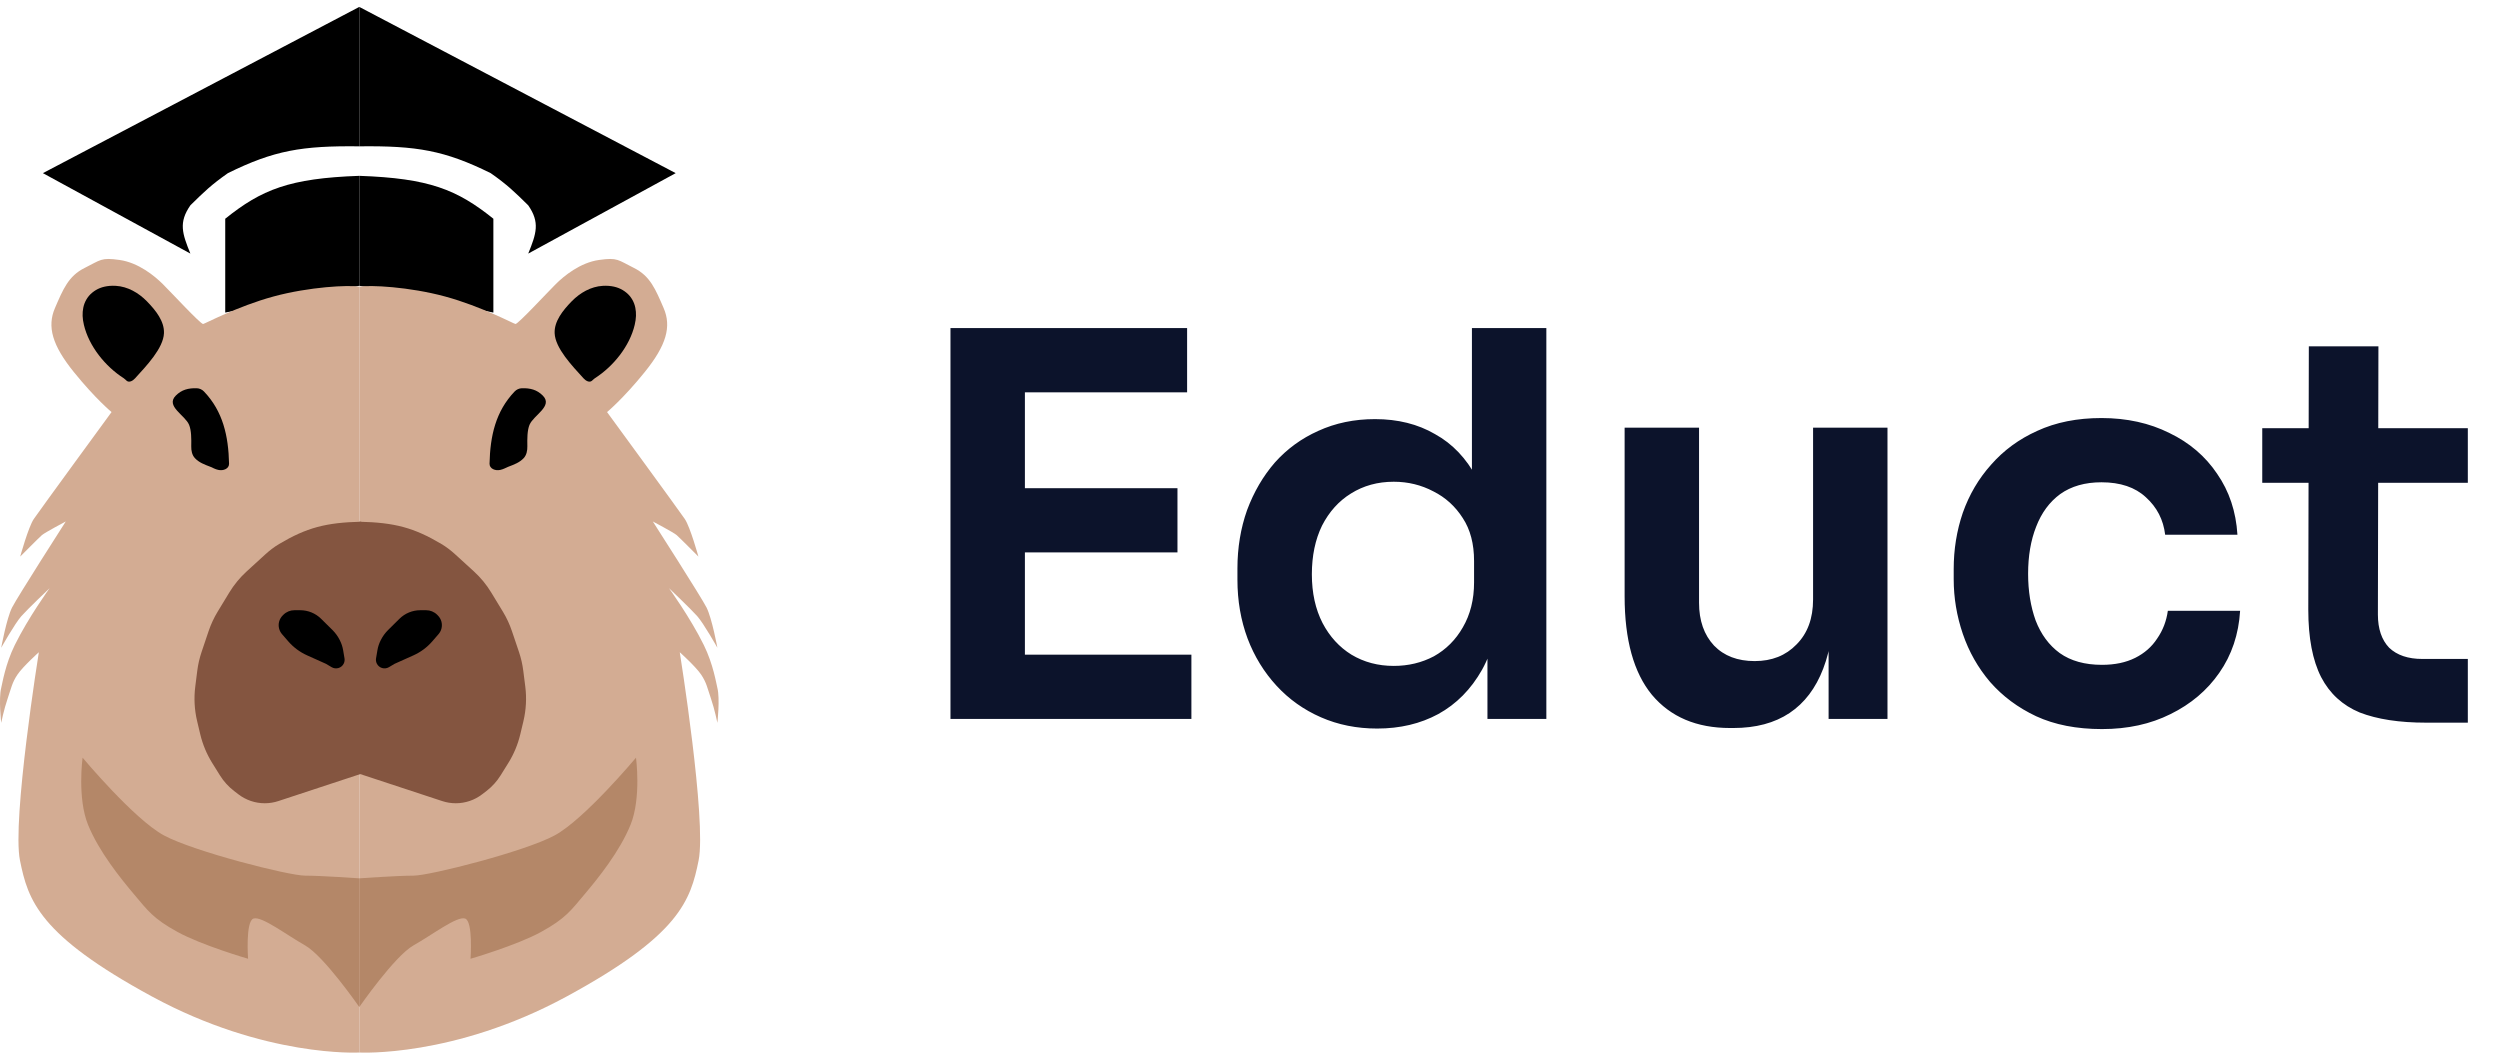 <svg width="152" height="64" viewBox="0 0 152 64" fill="none" xmlns="http://www.w3.org/2000/svg">
<path d="M21.846 17.375L13.694 19.005V13.299C15.907 11.524 17.596 10.839 21.846 10.691V17.375Z" fill="black"/>
<path d="M21.845 17.375L29.997 19.005V13.299C27.784 11.524 26.095 10.839 21.845 10.691V17.375Z" fill="black"/>
<path d="M9.238 60.586C16.114 64.317 21.845 63.993 21.845 63.993V17.428C21.195 17.32 18.812 17.434 16.628 18.027C14.429 18.624 12.431 19.699 12.348 19.699C12.185 19.699 10.384 17.752 9.892 17.266C9.401 16.779 8.419 15.968 7.273 15.806C6.127 15.643 6.127 15.806 5.144 16.292C4.162 16.779 3.834 17.59 3.343 18.726C2.852 19.862 3.179 20.997 4.489 22.62C5.799 24.242 6.782 25.054 6.782 25.054C6.782 25.054 2.382 31.069 2.052 31.558C1.723 32.047 1.228 33.84 1.228 33.84C1.228 33.84 2.361 32.699 2.547 32.536C2.734 32.373 3.998 31.706 3.998 31.706C3.998 31.706 1.063 36.286 0.733 36.938C0.403 37.59 0.073 39.383 0.073 39.383C0.073 39.383 0.898 37.916 1.296 37.465C1.695 37.015 3.016 35.762 3.016 35.762C3.016 35.762 1.723 37.544 0.898 39.22C0.321 40.392 0.141 41.56 0.073 41.829C-0.092 42.481 0.073 43.948 0.073 43.948C0.073 43.948 0.238 43.133 0.462 42.481C0.685 41.829 0.733 41.503 1.063 41.014C1.393 40.524 2.361 39.656 2.361 39.656C2.361 39.656 0.723 49.877 1.214 52.311C1.706 54.745 2.361 56.854 9.238 60.586Z" fill="#D3AC93"/>
<path d="M9.97 50.794C8.155 49.816 5.021 46.066 5.021 46.066C5.021 46.066 4.691 48.512 5.351 50.142C6.011 51.772 7.33 53.403 8.155 54.381C8.98 55.359 9.31 55.848 10.794 56.663C12.279 57.478 15.083 58.293 15.083 58.293C15.083 58.293 14.918 56.011 15.413 55.848C15.907 55.685 17.392 56.826 18.546 57.478C19.701 58.13 21.845 61.228 21.845 61.228V53.403C21.845 53.403 19.536 53.239 18.546 53.239C17.557 53.239 11.784 51.772 9.97 50.794Z" fill="#B48768"/>
<path d="M12.403 23.804C12.288 23.683 12.13 23.61 11.963 23.605C11.456 23.591 11.045 23.691 10.684 24.057C10.053 24.697 11.249 25.238 11.496 25.828C11.639 26.172 11.636 26.688 11.628 27.134C11.623 27.397 11.674 27.67 11.856 27.861C12.109 28.127 12.429 28.242 12.807 28.387C12.876 28.413 12.941 28.448 13.008 28.479C13.091 28.519 13.177 28.547 13.264 28.568C13.568 28.643 13.934 28.502 13.927 28.191C13.889 26.515 13.56 25.015 12.403 23.804Z" fill="black"/>
<path d="M8.928 18.316C8.424 17.801 7.763 17.421 7.043 17.379C6.913 17.372 6.787 17.372 6.67 17.382C6.226 17.421 5.899 17.556 5.609 17.792C5.327 18.021 5.135 18.35 5.064 18.707C4.997 19.041 5.01 19.362 5.101 19.75C5.405 21.044 6.396 22.276 7.526 22.999C7.591 23.04 7.648 23.109 7.708 23.156C7.861 23.277 8.078 23.151 8.209 23.006C8.895 22.251 9.933 21.176 9.969 20.256C9.997 19.538 9.482 18.883 8.928 18.316Z" fill="black"/>
<path d="M34.453 60.586C27.576 64.317 21.845 63.993 21.845 63.993V17.428C22.495 17.32 24.878 17.434 27.062 18.027C29.261 18.624 31.26 19.699 31.342 19.699C31.506 19.699 33.307 17.752 33.798 17.266C34.289 16.779 35.272 15.968 36.418 15.806C37.564 15.643 37.564 15.806 38.546 16.292C39.529 16.779 39.856 17.59 40.347 18.726C40.839 19.862 40.511 20.997 39.201 22.62C37.891 24.242 36.909 25.054 36.909 25.054C36.909 25.054 41.308 31.069 41.638 31.558C41.968 32.047 42.463 33.84 42.463 33.84C42.463 33.84 41.33 32.699 41.143 32.536C40.957 32.373 39.692 31.706 39.692 31.706C39.692 31.706 42.628 36.286 42.958 36.938C43.287 37.59 43.617 39.383 43.617 39.383C43.617 39.383 42.793 37.916 42.394 37.465C41.996 37.015 40.675 35.762 40.675 35.762C40.675 35.762 41.967 37.544 42.793 39.22C43.369 40.392 43.549 41.56 43.617 41.829C43.782 42.481 43.617 43.948 43.617 43.948C43.617 43.948 43.452 43.133 43.229 42.481C43.005 41.829 42.958 41.503 42.628 41.014C42.298 40.524 41.33 39.656 41.33 39.656C41.33 39.656 42.967 49.877 42.476 52.311C41.985 54.745 41.33 56.854 34.453 60.586Z" fill="#D3AC93"/>
<path d="M33.721 50.794C35.535 49.816 38.669 46.066 38.669 46.066C38.669 46.066 38.999 48.512 38.339 50.142C37.679 51.772 36.36 53.403 35.535 54.381C34.711 55.359 34.381 55.848 32.896 56.663C31.412 57.478 28.608 58.293 28.608 58.293C28.608 58.293 28.773 56.011 28.278 55.848C27.783 55.685 26.299 56.826 25.144 57.478C23.989 58.13 21.845 61.228 21.845 61.228V53.403C21.845 53.403 24.154 53.239 25.144 53.239C26.134 53.239 31.907 51.772 33.721 50.794Z" fill="#B48768"/>
<path d="M29.318 48.291L29.576 48.093C29.917 47.831 30.209 47.51 30.436 47.144L30.906 46.389C31.241 45.852 31.486 45.263 31.633 44.647L31.825 43.843C31.988 43.157 32.026 42.447 31.938 41.748L31.815 40.78C31.766 40.393 31.679 40.011 31.554 39.641L31.124 38.367C30.986 37.958 30.804 37.566 30.58 37.197L29.87 36.028C29.58 35.55 29.223 35.115 28.809 34.738L27.676 33.704C27.418 33.469 27.14 33.254 26.84 33.076C25.164 32.081 24.001 31.772 21.845 31.72V47.045L26.886 48.705C27.153 48.793 27.431 48.838 27.711 48.838C28.293 48.838 28.858 48.646 29.318 48.291Z" fill="#845540"/>
<path d="M14.491 48.291L14.233 48.093C13.892 47.831 13.601 47.51 13.373 47.144L12.903 46.389C12.569 45.852 12.323 45.263 12.176 44.647L11.985 43.843C11.822 43.157 11.783 42.447 11.872 41.748L11.994 40.78C12.043 40.393 12.131 40.011 12.256 39.641L12.685 38.367C12.823 37.958 13.006 37.566 13.229 37.197L13.939 36.028C14.23 35.55 14.587 35.115 15.001 34.738L16.133 33.704C16.392 33.469 16.669 33.254 16.97 33.076C18.646 32.081 19.809 31.772 21.964 31.72V47.045L16.923 48.705C16.657 48.793 16.378 48.838 16.098 48.838C15.517 48.838 14.952 48.646 14.491 48.291Z" fill="#845540"/>
<path d="M24.286 37.622L23.599 38.302C23.421 38.478 23.272 38.682 23.159 38.905L23.141 38.94C23.048 39.126 22.982 39.324 22.948 39.529L22.863 40.029C22.845 40.139 22.862 40.252 22.913 40.351C23.049 40.621 23.385 40.719 23.646 40.565L23.989 40.361L25.141 39.844C25.578 39.648 25.966 39.358 26.28 38.997L26.664 38.554C26.749 38.456 26.81 38.339 26.842 38.213C26.914 37.928 26.83 37.626 26.62 37.419L26.575 37.373C26.398 37.199 26.159 37.101 25.911 37.101H25.556C25.081 37.101 24.625 37.288 24.286 37.622Z" fill="black"/>
<path d="M19.523 37.622L20.211 38.302C20.389 38.478 20.538 38.682 20.651 38.905L20.668 38.94C20.762 39.126 20.827 39.324 20.862 39.529L20.946 40.029C20.965 40.139 20.947 40.252 20.897 40.351C20.761 40.621 20.424 40.719 20.164 40.565L19.82 40.361L18.669 39.844C18.232 39.648 17.843 39.358 17.529 38.997L17.145 38.554C17.06 38.456 17 38.339 16.968 38.213C16.895 37.928 16.98 37.626 17.189 37.419L17.235 37.373C17.412 37.199 17.65 37.101 17.899 37.101H18.253C18.729 37.101 19.185 37.288 19.523 37.622Z" fill="black"/>
<path d="M31.288 23.804C31.403 23.683 31.561 23.61 31.728 23.605C32.235 23.591 32.645 23.691 33.007 24.057C33.638 24.697 32.442 25.238 32.195 25.828C32.052 26.172 32.055 26.688 32.063 27.134C32.068 27.397 32.017 27.67 31.835 27.861C31.582 28.127 31.262 28.242 30.884 28.387C30.815 28.413 30.75 28.448 30.683 28.479C30.599 28.519 30.514 28.547 30.427 28.568C30.123 28.643 29.757 28.502 29.764 28.191C29.801 26.515 30.131 25.015 31.288 23.804Z" fill="black"/>
<path d="M34.763 18.316C35.267 17.801 35.928 17.421 36.648 17.379C36.778 17.372 36.904 17.372 37.021 17.382C37.465 17.421 37.792 17.556 38.082 17.792C38.364 18.021 38.556 18.35 38.627 18.707C38.694 19.041 38.681 19.362 38.59 19.75C38.286 21.044 37.295 22.276 36.165 22.999C36.1 23.04 36.043 23.109 35.983 23.156C35.83 23.277 35.613 23.151 35.482 23.006C34.796 22.251 33.758 21.176 33.722 20.256C33.694 19.538 34.209 18.883 34.763 18.316Z" fill="black"/>
<path d="M41.082 10.527L32.116 15.418C32.61 14.201 32.84 13.525 32.116 12.484L32.07 12.439C31.293 11.676 30.844 11.234 29.833 10.527C27.031 9.143 25.329 8.856 21.845 8.897V0.42L41.082 10.527Z" fill="black"/>
<path d="M2.608 10.527L11.575 15.418C11.08 14.201 10.85 13.525 11.575 12.484L11.62 12.439C12.397 11.676 12.847 11.234 13.857 10.527C16.66 9.143 18.362 8.856 21.845 8.897V0.42L2.608 10.527Z" fill="black"/>
<path d="M57.789 43.71V19.948H62.314V43.71H57.789ZM61.663 43.71V39.804H72.437V43.71H61.663ZM61.663 33.587V29.681H71.59V33.587H61.663ZM61.663 23.854V19.948H72.176V23.854H61.663ZM83.732 44.296C82.495 44.296 81.356 44.068 80.314 43.612C79.272 43.157 78.372 42.517 77.612 41.692C76.853 40.867 76.267 39.912 75.855 38.827C75.442 37.721 75.236 36.527 75.236 35.247V34.563C75.236 33.305 75.431 32.122 75.822 31.015C76.234 29.909 76.799 28.943 77.515 28.118C78.252 27.294 79.131 26.654 80.151 26.198C81.193 25.721 82.343 25.482 83.602 25.482C84.99 25.482 86.206 25.786 87.247 26.393C88.311 26.979 89.157 27.869 89.786 29.062C90.415 30.256 90.763 31.753 90.828 33.554L89.493 31.992V19.948H94.018V43.71H90.437V36.191H91.218C91.153 37.992 90.784 39.5 90.112 40.715C89.439 41.909 88.549 42.809 87.442 43.417C86.358 44.003 85.121 44.296 83.732 44.296ZM84.741 40.487C85.631 40.487 86.444 40.292 87.182 39.902C87.92 39.489 88.506 38.903 88.94 38.144C89.395 37.363 89.623 36.451 89.623 35.41V34.108C89.623 33.066 89.395 32.198 88.94 31.504C88.484 30.788 87.887 30.245 87.15 29.876C86.412 29.486 85.609 29.29 84.741 29.29C83.764 29.29 82.896 29.529 82.137 30.006C81.399 30.462 80.813 31.113 80.379 31.959C79.967 32.806 79.761 33.793 79.761 34.921C79.761 36.05 79.978 37.037 80.412 37.883C80.846 38.708 81.432 39.348 82.169 39.804C82.929 40.26 83.786 40.487 84.741 40.487ZM105.189 44.263C103.15 44.263 101.566 43.591 100.437 42.245C99.33 40.9 98.777 38.903 98.777 36.256V26.003H103.302V36.647C103.302 37.732 103.605 38.6 104.213 39.251C104.821 39.88 105.645 40.194 106.687 40.194C107.728 40.194 108.575 39.858 109.226 39.185C109.898 38.513 110.235 37.601 110.235 36.451V26.003H114.759V43.71H111.179V36.191H111.537C111.537 37.97 111.309 39.457 110.853 40.65C110.397 41.844 109.714 42.744 108.803 43.352C107.891 43.959 106.752 44.263 105.385 44.263H105.189ZM127.801 44.328C126.26 44.328 124.926 44.068 123.797 43.547C122.691 43.026 121.758 42.332 120.998 41.464C120.26 40.596 119.707 39.62 119.338 38.535C118.969 37.45 118.785 36.343 118.785 35.214V34.596C118.785 33.402 118.969 32.263 119.338 31.178C119.729 30.072 120.304 29.095 121.063 28.249C121.823 27.381 122.756 26.697 123.863 26.198C124.991 25.677 126.293 25.417 127.769 25.417C129.309 25.417 130.687 25.721 131.902 26.328C133.118 26.914 134.083 27.739 134.799 28.802C135.537 29.865 135.95 31.102 136.036 32.513H131.642C131.534 31.601 131.143 30.842 130.47 30.234C129.819 29.627 128.919 29.323 127.769 29.323C126.77 29.323 125.935 29.561 125.262 30.039C124.611 30.516 124.123 31.178 123.797 32.025C123.472 32.849 123.309 33.804 123.309 34.889C123.309 35.931 123.461 36.874 123.765 37.721C124.09 38.567 124.579 39.229 125.23 39.706C125.902 40.184 126.76 40.422 127.801 40.422C128.582 40.422 129.255 40.281 129.819 39.999C130.383 39.717 130.828 39.327 131.154 38.827C131.501 38.328 131.718 37.764 131.805 37.135H136.199C136.112 38.567 135.689 39.826 134.93 40.911C134.192 41.974 133.204 42.809 131.968 43.417C130.752 44.025 129.364 44.328 127.801 44.328ZM147.505 43.938C145.878 43.938 144.533 43.732 143.469 43.319C142.428 42.885 141.646 42.169 141.126 41.171C140.605 40.151 140.344 38.784 140.344 37.07L140.377 21.055H144.608L144.576 37.363C144.576 38.231 144.804 38.903 145.259 39.381C145.737 39.837 146.41 40.064 147.278 40.064H150.044V43.938H147.505ZM137.545 29.355V26.035H150.044V29.355H137.545Z" fill="#0C132B"/>
</svg>
